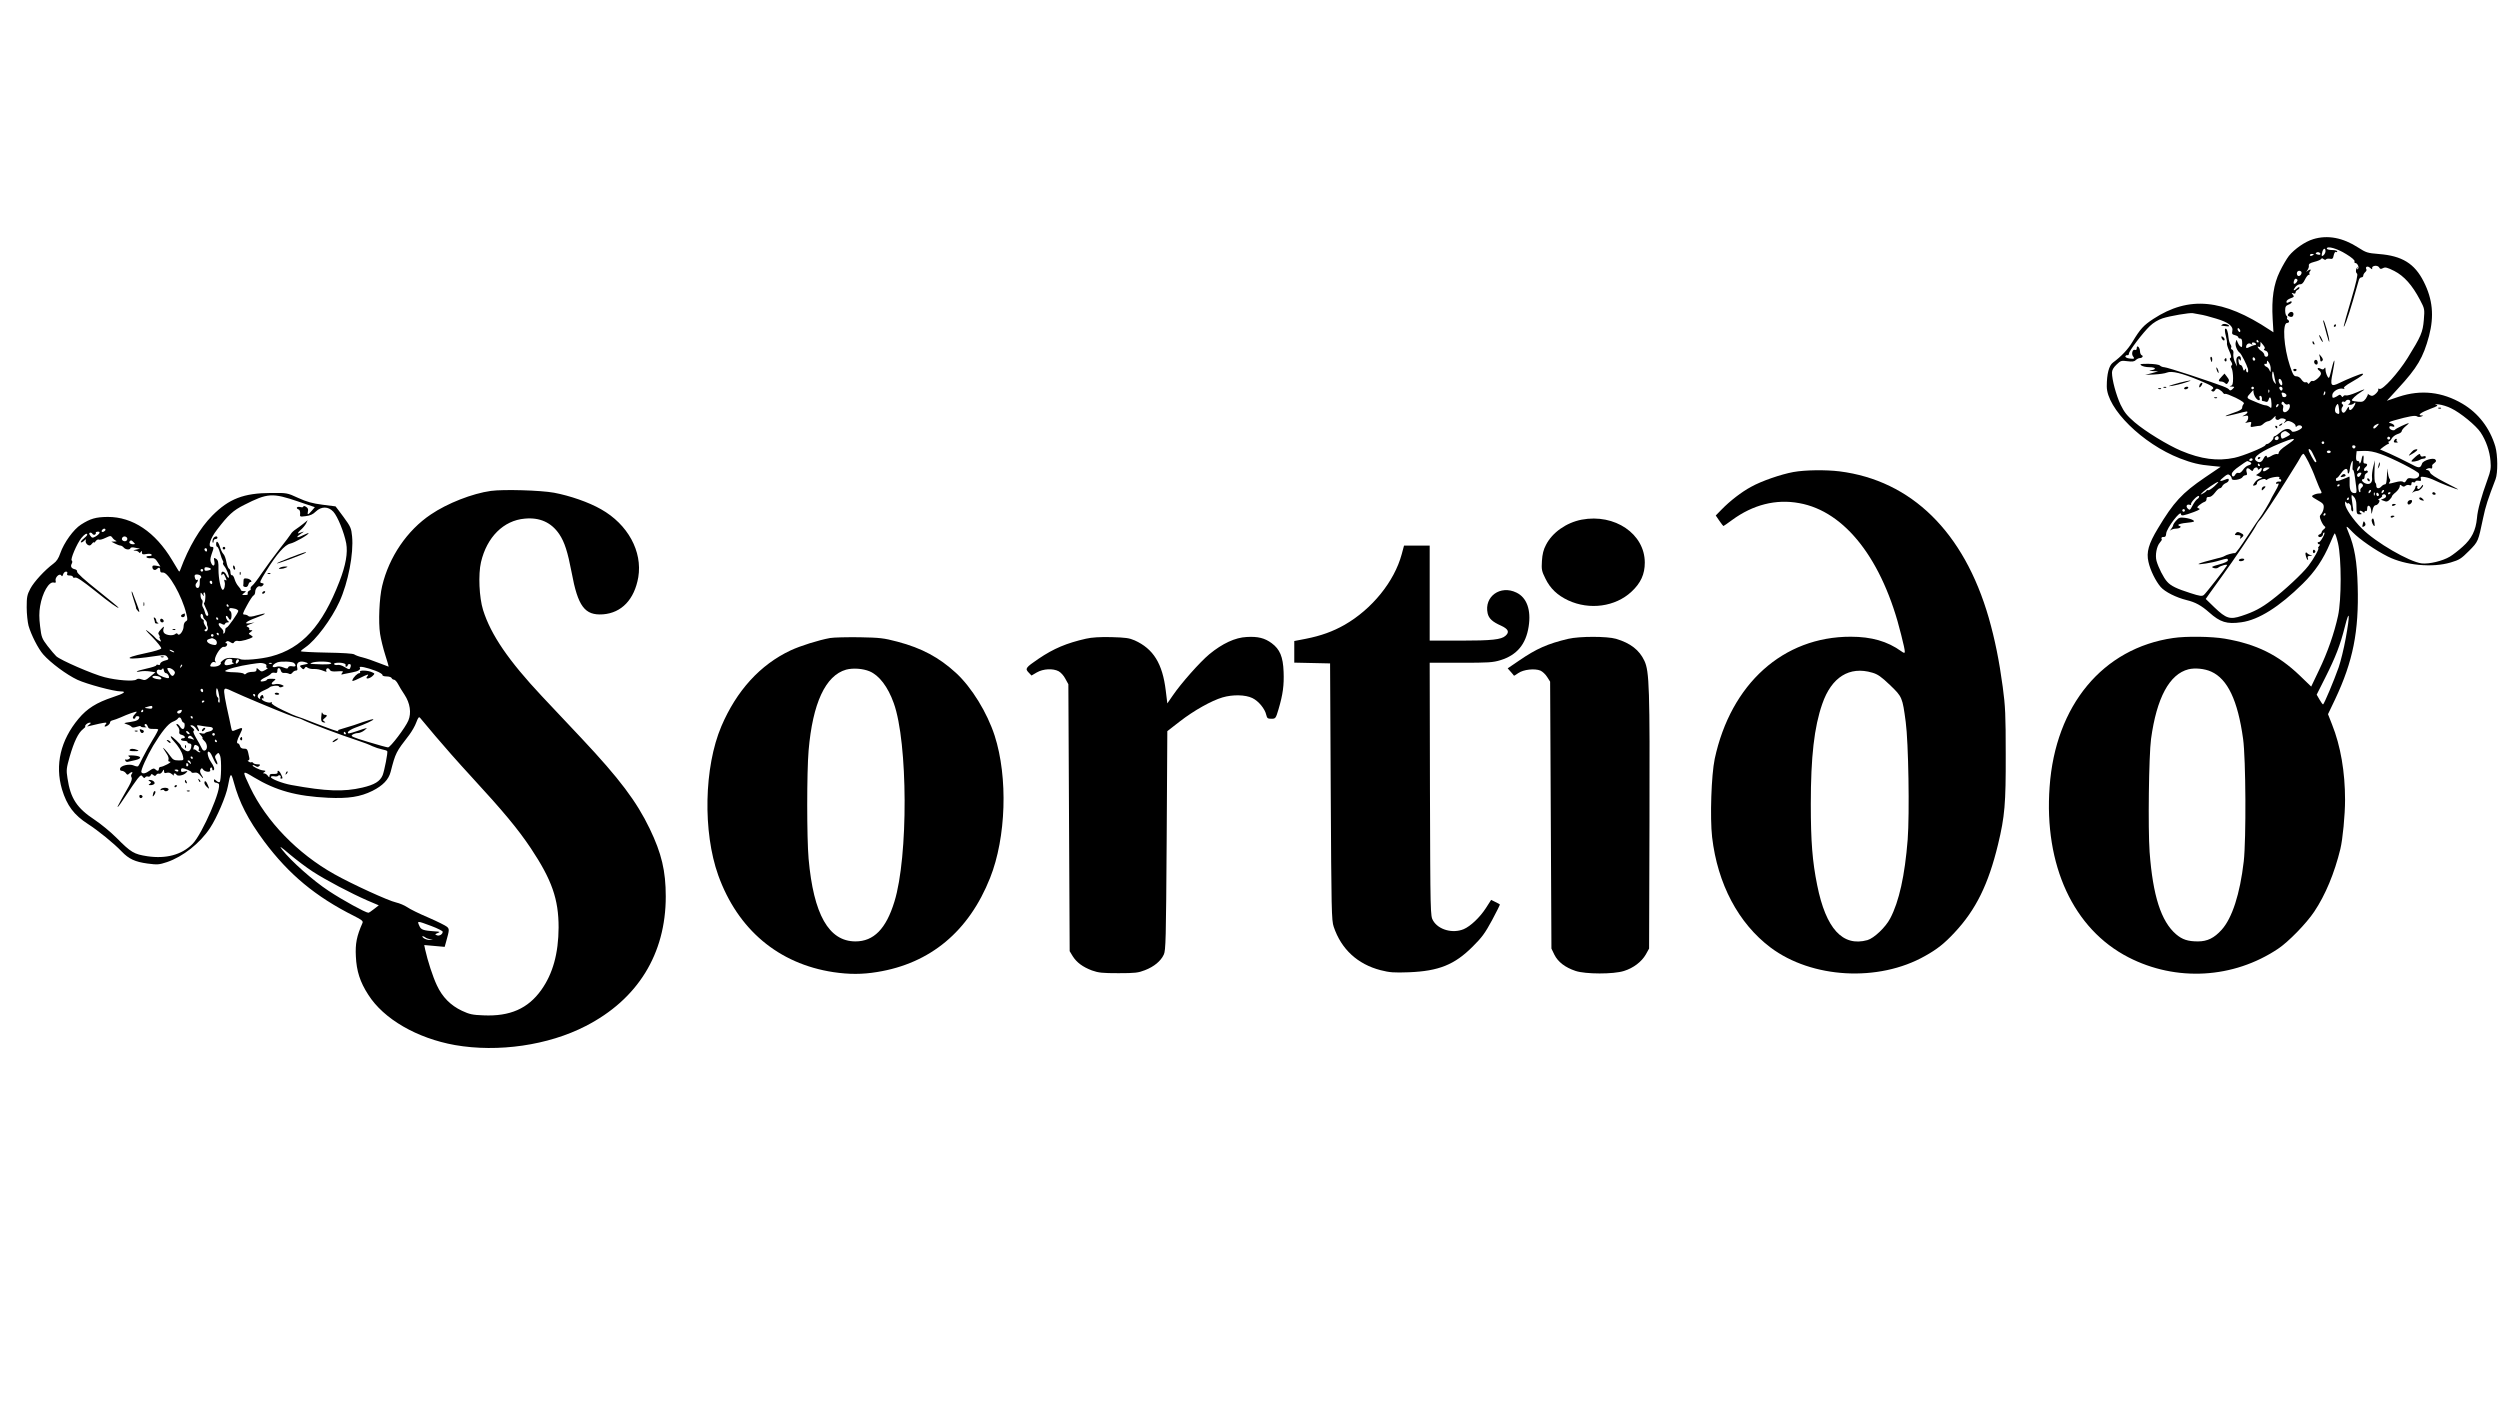 <?xml version="1.0" standalone="no"?>
<!DOCTYPE svg PUBLIC "-//W3C//DTD SVG 20010904//EN"
 "http://www.w3.org/TR/2001/REC-SVG-20010904/DTD/svg10.dtd">
<svg version="1.0" xmlns="http://www.w3.org/2000/svg"
 width="1920pt" height="1080pt" viewBox="0 0 1920 1080"
 preserveAspectRatio="xMidYMid meet">

<g transform="translate(0,1080) scale(0.1,-0.1)"
fill="#000000" stroke="none">
<path d="M17765 8963 c-61 -18 -143 -75 -186 -128 -17 -22 -49 -76 -70 -120
-48 -98 -64 -209 -55 -364 l6 -103 -28 18 c-360 239 -621 263 -894 85 -76 -50
-100 -76 -161 -177 -34 -57 -85 -111 -150 -159 -30 -22 -47 -87 -47 -182 0
-171 274 -441 561 -553 93 -36 151 -50 244 -58 l70 -7 -121 -82 c-176 -120
-240 -189 -361 -391 -72 -119 -90 -183 -73 -257 14 -65 56 -149 94 -193 33
-38 119 -81 200 -101 67 -16 113 -42 172 -94 85 -76 136 -92 248 -76 132 18
292 119 471 296 94 92 158 188 211 313 15 36 30 69 34 73 4 4 15 -29 26 -75
27 -118 27 -435 0 -558 -29 -133 -80 -280 -146 -417 l-60 -126 -87 84 c-167
160 -333 242 -577 284 -99 17 -297 20 -396 5 -540 -78 -905 -517 -949 -1143
-44 -602 183 -1092 605 -1309 367 -189 806 -164 1149 65 80 53 218 195 278
285 86 128 156 297 201 482 18 75 36 260 36 377 0 214 -34 414 -100 579 l-31
79 55 115 c137 291 183 520 173 869 -5 189 -24 301 -71 413 -24 56 -20 56 33
0 51 -53 175 -139 269 -186 135 -68 341 -88 483 -46 67 20 80 28 141 89 72 73
70 71 108 251 19 92 37 146 96 300 18 48 17 185 -2 251 -42 141 -130 256 -252
328 -156 92 -319 110 -489 54 l-92 -31 85 93 c149 161 194 238 239 405 40 153
28 281 -41 417 -70 139 -166 198 -344 212 -88 7 -99 11 -158 49 -119 77 -236
99 -347 65z m253 -114 c43 -26 68 -48 65 -56 -3 -7 0 -13 6 -13 17 0 33 -37
19 -46 -7 -5 -8 -3 -3 7 5 8 4 10 0 6 -14 -12 -15 -41 -3 -48 8 -5 -5 -66 -45
-201 -32 -106 -57 -197 -57 -203 1 -22 31 62 71 198 22 78 43 150 46 160 3 9
12 17 19 17 8 0 14 6 14 14 0 7 7 19 15 26 8 7 12 16 9 21 -12 20 9 30 28 12
15 -13 19 -14 16 -3 -4 21 43 26 54 6 7 -13 13 -14 30 -5 17 9 32 5 86 -22 76
-39 138 -109 197 -221 36 -69 37 -70 30 -155 -8 -95 -21 -125 -125 -293 -72
-115 -190 -246 -215 -237 -9 4 -13 3 -10 -3 7 -11 -30 -50 -48 -50 -7 0 -18 5
-25 10 -6 6 -10 7 -7 4 2 -4 -5 -19 -15 -35 -18 -24 -26 -27 -61 -24 -23 2
-43 6 -46 9 -7 6 32 43 70 66 44 27 29 25 -40 -6 -32 -14 -66 -23 -75 -21 -9
3 -19 0 -22 -7 -3 -7 -8 -7 -14 3 -8 11 -14 12 -24 4 -7 -5 -21 -13 -30 -16
-14 -5 -17 -1 -16 20 3 29 53 57 85 47 12 -4 14 -3 6 3 -9 6 9 22 62 52 70 40
97 61 77 61 -12 0 -119 -43 -175 -71 -66 -32 -73 -22 -52 80 22 107 15 126 -9
25 -18 -73 -19 -76 -32 -53 -7 13 -14 35 -14 49 0 18 -3 21 -9 11 -7 -10 -13
-11 -30 -2 -23 13 -30 -2 -8 -16 6 -4 12 -15 12 -23 0 -19 -51 -63 -64 -56 -5
4 -15 -2 -21 -11 -8 -12 -13 -14 -16 -6 -3 7 -11 10 -18 7 -7 -3 -21 6 -30 20
-10 16 -26 26 -39 26 -20 0 -27 11 -50 79 -48 142 -60 331 -22 331 17 0 20 16
5 25 -6 4 -8 10 -5 15 3 5 1 11 -5 15 -5 3 -10 22 -10 41 0 28 5 36 25 44 14
5 25 14 25 20 0 8 -6 8 -20 0 -16 -8 -20 -8 -20 4 0 8 14 19 31 25 28 10 30
13 18 28 -12 15 -12 16 4 10 11 -4 17 -2 17 7 0 8 7 16 15 20 8 3 15 11 15 17
0 7 -8 5 -20 -6 -26 -24 -33 -16 -11 12 10 12 26 21 37 20 12 -1 24 10 36 36
10 20 23 37 30 37 6 0 8 3 5 7 -4 3 -2 12 4 20 14 17 -2 17 -21 1 -11 -10 -11
-9 0 6 8 11 14 27 12 36 -2 13 8 20 42 29 25 6 48 16 51 21 5 8 11 8 20 0 8
-6 16 -7 19 -2 3 5 16 7 29 5 20 -4 25 0 30 27 4 17 11 29 17 25 5 -3 10 -1
10 4 0 6 -18 11 -40 11 -23 0 -40 5 -40 11 0 23 80 1 148 -42z m-158 22 c0
-10 -7 -24 -15 -31 -16 -13 -18 -8 -9 28 8 27 24 29 24 3z m-42 -26 c-3 -3
-13 -2 -22 1 -14 5 -15 9 -4 15 13 8 36 -6 26 -16z m-48 1 c0 -2 -7 -6 -15
-10 -8 -3 -15 -1 -15 4 0 6 7 10 15 10 8 0 15 -2 15 -4z m-97 -132 c9 -10 -4
-34 -19 -34 -8 0 -14 9 -14 20 0 19 19 27 33 14z m-30 -61 c8 -7 -11 -33 -23
-33 -5 0 -6 9 -3 20 5 20 15 25 26 13z m-748 -268 c22 -3 78 -17 125 -32 95
-28 134 -59 124 -97 -4 -19 -1 -25 20 -30 14 -3 26 -11 26 -16 0 -6 7 -10 15
-10 11 0 15 -11 15 -36 0 -31 -2 -35 -15 -24 -8 6 -17 22 -21 33 -7 22 -8 21
-14 -3 -6 -23 11 -65 32 -80 12 -9 54 -93 62 -122 4 -17 2 -28 -4 -28 -5 0
-10 8 -10 18 0 14 -2 15 -9 3 -8 -12 -11 -9 -16 12 -4 14 -12 25 -19 24 -6 -1
-12 12 -14 28 -2 23 0 27 7 15 9 -13 11 -13 11 1 0 23 -11 30 -26 18 -8 -6
-11 -23 -8 -42 l4 -32 -16 34 c-9 19 -14 47 -12 63 3 17 -1 29 -9 33 -8 2 -11
10 -8 15 4 6 1 17 -5 25 -6 8 -13 31 -15 52 -4 46 -14 75 -25 68 -5 -3 -3 -26
4 -53 7 -26 11 -52 9 -59 -2 -6 6 -33 18 -59 15 -34 18 -49 10 -52 -9 -3 -8
-11 3 -27 10 -15 12 -26 6 -30 -7 -4 -7 -13 0 -25 5 -10 10 -43 10 -74 0 -44
-4 -55 -17 -59 -13 -3 -10 -5 7 -6 23 -1 23 -2 7 -18 -11 -11 -20 -14 -25 -8
-12 17 -32 25 -304 116 -97 32 -186 59 -197 59 -11 0 -26 6 -33 13 -8 7 -42
12 -87 13 -63 0 -71 -1 -55 -13 10 -7 37 -13 61 -13 48 0 59 -16 16 -23 -22
-3 -20 -5 12 -7 l40 -2 -50 -14 -50 -13 70 3 c39 2 83 8 98 15 36 14 112 -4
250 -61 100 -42 119 -55 97 -68 -10 -6 -10 -9 0 -15 8 -5 16 -1 22 9 7 13 13
14 31 5 12 -7 26 -18 30 -26 5 -7 12 -11 17 -8 5 3 41 -11 81 -30 53 -27 69
-39 60 -48 -6 -6 -11 -19 -11 -28 0 -12 -19 -24 -66 -39 -36 -12 -64 -24 -62
-26 2 -2 37 6 78 16 41 11 78 20 83 20 15 0 6 -17 -15 -28 -22 -11 -22 -11 3
-6 22 5 26 2 25 -16 0 -11 -8 -25 -16 -31 -11 -7 -7 -8 14 -3 27 6 29 5 23
-16 -5 -20 -3 -22 25 -16 17 3 36 6 44 6 7 0 20 8 29 17 10 9 25 17 35 18 10
1 28 12 40 26 14 15 20 18 16 7 -6 -19 17 -31 32 -16 5 5 20 7 32 3 18 -6 19
-9 8 -23 -12 -15 -11 -16 4 -4 15 12 22 12 48 1 16 -8 30 -20 30 -28 0 -11 3
-12 11 -4 12 12 39 7 39 -8 0 -16 -70 -45 -78 -32 -18 27 -52 25 -88 -6 -19
-17 -39 -31 -44 -31 -6 0 -10 -6 -10 -13 0 -14 -35 -47 -49 -47 -5 0 -11 -4
-13 -9 -6 -15 -171 -83 -238 -97 -129 -27 -255 -11 -409 54 -102 43 -274 148
-357 219 -60 52 -79 76 -108 135 -34 73 -66 191 -66 246 0 19 11 39 34 61 33
32 38 33 84 27 38 -5 54 -3 65 9 9 8 22 15 31 15 19 0 30 17 14 22 -7 3 -13
17 -13 33 -2 30 -25 49 -25 20 0 -11 -5 -15 -14 -12 -18 7 -29 -32 -14 -50 15
-18 9 -21 -30 -16 -19 3 -31 10 -29 17 3 6 10 10 16 8 6 -1 11 4 11 12 0 20
108 162 161 212 27 26 64 48 97 59 58 19 208 44 232 40 8 -2 33 -6 55 -10z
m309 -120 c3 -8 1 -15 -3 -15 -5 0 -11 7 -15 15 -3 8 -1 15 3 15 5 0 11 -7 15
-15z m141 -85 c3 -5 1 -10 -4 -10 -6 0 -11 5 -11 10 0 6 2 10 4 10 3 0 8 -4
11 -10z m-49 -22 c-4 7 -2 12 8 12 8 0 18 -4 21 -10 3 -5 0 -10 -7 -10 -7 0
-25 -7 -40 -14 -21 -11 -28 -12 -28 -2 0 23 22 37 39 23 12 -9 13 -9 7 1z m94
-38 c-7 -5 -4 -9 9 -13 24 -6 29 -47 6 -47 -8 0 -15 7 -15 15 0 8 -11 22 -25
31 -23 15 -37 43 -15 29 6 -3 10 4 10 17 l1 23 20 -24 c14 -17 16 -26 9 -31z
m-70 -81 c0 -5 -4 -9 -10 -9 -5 0 -10 7 -10 16 0 8 5 12 10 9 6 -3 10 -10 10
-16z m119 -73 c0 -27 -1 -28 -9 -10 -4 12 -15 24 -24 27 -9 4 -16 11 -16 17 0
6 5 8 10 5 6 -3 10 2 10 12 1 17 2 17 15 -1 8 -11 15 -34 14 -50z m26 -48 c2
-12 6 -34 10 -48 6 -24 6 -24 -9 -6 -9 11 -16 35 -16 55 0 37 9 37 15 -1z m60
-49 c4 -11 4 -23 0 -27 -7 -7 -25 17 -25 36 0 20 18 14 25 -9z m-215 -49 c0
-5 -4 -10 -10 -10 -5 0 -10 5 -10 10 0 6 5 10 10 10 6 0 10 -4 10 -10z m220
-5 c0 -8 -4 -15 -9 -15 -5 0 -11 7 -15 15 -3 9 0 15 9 15 8 0 15 -7 15 -15z
m-103 -27 c-3 -8 -6 -5 -6 6 -1 11 2 17 5 13 3 -3 4 -12 1 -19z m-99 -48 c17
-21 34 -17 25 5 -3 8 0 15 6 15 10 0 15 -14 12 -32 0 -5 3 -8 8 -8 5 0 16 -3
24 -6 9 -3 16 3 20 17 9 33 21 15 22 -31 1 -35 -1 -38 -14 -26 -9 7 -23 13
-31 13 -8 0 -31 7 -50 15 -19 8 -47 20 -62 26 -34 14 -35 21 -5 52 l22 25 3
-23 c2 -13 11 -32 20 -42z m524 28 c-8 -8 -9 -4 -5 13 4 13 8 18 11 10 2 -7
-1 -18 -6 -23z m-292 -4 c0 -8 -7 -14 -15 -14 -8 0 -15 2 -15 4 0 2 -3 11 -6
19 -4 12 0 14 15 10 12 -3 21 -12 21 -19z m490 -48 c0 -8 -6 -17 -12 -19 -7
-3 -4 -6 8 -6 11 -1 25 4 32 11 17 17 15 -4 -4 -30 -18 -26 -34 -29 -34 -4 -1
12 -5 9 -16 -10 -8 -16 -19 -28 -25 -28 -16 0 -22 29 -10 44 8 10 9 16 1 21
-6 3 -8 11 -4 16 3 5 9 7 14 4 5 -3 11 -1 15 5 9 15 35 12 35 -4z m-481 -22
c21 14 24 -25 3 -46 -24 -25 -46 -15 -38 17 4 14 1 25 -6 27 -6 2 -8 10 -4 17
6 9 11 8 20 -5 7 -9 18 -14 25 -10z m-77 -16 c-7 -7 -12 -8 -12 -2 0 14 12 26
19 19 2 -3 -1 -11 -7 -17z m472 -21 c5 -38 1 -43 -22 -29 -13 9 -12 38 2 60
11 18 15 12 20 -31z m861 7 c70 -33 191 -132 226 -185 42 -63 70 -144 76 -219
5 -55 1 -77 -22 -140 -50 -139 -77 -235 -82 -300 -9 -93 -40 -157 -110 -219
-32 -29 -76 -63 -98 -76 -57 -34 -159 -58 -216 -52 -96 12 -353 161 -459 267
-70 70 -130 159 -130 192 0 19 2 20 10 8 5 -8 10 -11 10 -6 0 5 7 3 15 -4 8
-6 13 -21 12 -32 -1 -12 3 -23 9 -25 8 -3 9 9 3 39 -4 24 -8 54 -9 67 0 24 0
24 18 5 11 -11 19 -34 19 -59 1 -72 2 -75 26 -75 17 0 19 2 7 10 -8 5 -11 12
-7 16 3 4 13 1 22 -6 11 -9 15 -9 15 -1 0 7 5 9 10 6 6 -3 10 5 10 19 0 39 30
22 31 -18 1 -32 3 -29 13 17 4 15 13 27 21 27 19 0 41 40 23 40 -7 1 -3 6 10
13 12 7 20 16 17 19 -3 3 1 8 9 11 8 3 17 -1 20 -9 4 -9 -3 -18 -17 -23 l-22
-9 24 -9 c19 -8 28 -6 43 9 10 10 18 22 18 26 0 4 13 19 30 32 16 14 29 33 30
44 0 15 3 16 15 6 11 -9 18 -10 29 -1 7 6 21 9 30 5 11 -4 16 -1 16 11 0 11 5
15 15 11 8 -3 15 0 15 5 0 6 11 9 24 7 19 -4 22 -1 18 14 -4 18 -1 19 32 14
20 -3 54 -15 76 -26 41 -21 168 -70 179 -69 3 0 -43 25 -103 55 -70 36 -110
62 -113 75 -3 10 -13 19 -22 19 -13 0 -14 2 -2 9 8 5 20 7 28 4 11 -5 15 2 12
23 0 3 8 12 18 19 14 11 15 16 6 26 -16 16 -92 -7 -101 -30 -14 -40 -22 -40
-99 2 -42 22 -110 55 -150 73 l-74 32 27 21 c15 11 31 21 36 21 5 0 6 5 3 10
-3 6 -2 10 3 10 5 0 14 10 21 23 7 13 27 27 44 33 18 5 32 15 32 22 0 8 14 25
30 38 17 13 27 24 24 24 -13 0 -98 -41 -104 -49 -8 -14 -45 -1 -45 16 0 10 6
12 21 8 15 -5 20 -3 17 6 -2 7 -15 16 -29 19 -20 5 -14 9 31 22 109 31 160 40
173 30 7 -5 21 -6 32 -1 19 7 19 8 1 8 -33 2 -2 24 69 51 57 21 63 26 43 32
-13 4 -3 5 22 2 25 -3 68 -16 95 -30z m-574 -143 c-13 -13 -21 -16 -24 -8 -2
7 5 17 17 24 29 16 32 9 7 -16z m-676 -45 c18 -13 17 -14 -13 -30 -39 -20 -39
-20 -45 4 -3 12 1 24 11 30 22 13 25 12 47 -4z m-75 -41 c0 -8 -7 -15 -15 -15
-16 0 -20 12 -8 23 11 12 23 8 23 -8z m854 -6 c-3 -5 -10 -7 -15 -3 -5 3 -7
10 -3 15 3 5 10 7 15 3 5 -3 7 -10 3 -15z m-750 -17 c-12 -9 -31 -24 -44 -32
-40 -27 -60 -47 -60 -60 0 -6 -6 -10 -12 -7 -7 2 -28 -4 -45 -15 -18 -11 -33
-15 -33 -9 0 20 -17 11 -28 -14 -13 -28 -36 -32 -58 -11 -25 25 40 70 191 133
90 37 123 42 89 15z m246 -12 c0 -5 -4 -10 -10 -10 -5 0 -10 5 -10 10 0 6 5
10 10 10 6 0 10 -4 10 -10z m240 -29 c0 -17 -18 -21 -24 -6 -3 9 0 15 9 15 8
0 15 -4 15 -9z m-331 -48 c8 -16 17 -36 22 -45 11 -22 11 -28 1 -28 -7 0 -52
82 -52 95 0 15 19 1 29 -22z m141 7 c0 -5 -7 -10 -15 -10 -8 0 -15 5 -15 10 0
6 7 10 15 10 8 0 15 -4 15 -10z m383 -17 c90 -31 288 -133 294 -150 10 -25
-17 -44 -53 -37 -26 5 -34 2 -44 -16 -8 -15 -15 -18 -24 -11 -8 7 -28 6 -65
-4 -45 -12 -51 -12 -40 1 8 10 8 18 1 27 -6 7 -12 33 -15 57 -2 33 -4 25 -5
-27 -2 -55 -6 -73 -16 -73 -7 0 -19 -7 -26 -15 -18 -21 -40 -19 -40 4 0 11 -4
22 -9 25 -4 3 -7 43 -5 88 l3 83 -13 -52 c-7 -28 -11 -64 -9 -80 6 -40 -18
-60 -52 -45 -25 11 -34 32 -15 32 6 0 10 9 10 20 0 11 7 23 15 26 8 4 12 10 9
15 -3 5 -9 7 -14 4 -16 -10 -20 13 -5 25 20 16 19 30 -1 30 -13 0 -15 8 -12
35 4 37 -9 35 -15 -2 -3 -24 -17 -44 -17 -25 0 7 -6 12 -14 12 -9 0 -13 11
-11 38 2 20 4 37 4 37 1 0 26 1 57 2 38 1 78 -6 127 -24z m-554 -61 c16 -31
41 -88 55 -127 15 -38 31 -78 37 -87 13 -25 12 -28 -12 -28 -11 0 -30 -5 -41
-11 -19 -10 -17 -13 30 -40 43 -24 50 -32 48 -58 -1 -16 -9 -37 -18 -48 -15
-16 -15 -22 -2 -53 8 -19 20 -38 27 -42 9 -6 7 -12 -5 -22 -10 -7 -18 -18 -18
-24 0 -5 -7 -13 -16 -16 -8 -3 -13 -10 -9 -15 8 -14 35 -2 35 15 0 8 5 14 10
14 6 0 0 -18 -12 -39 -12 -22 -26 -37 -30 -35 -5 3 -8 0 -8 -5 0 -6 5 -11 11
-11 8 0 8 -5 -1 -15 -7 -8 -10 -15 -6 -15 11 0 -34 -81 -75 -135 -45 -59 -184
-189 -282 -263 -81 -62 -136 -91 -231 -122 -90 -30 -119 -21 -209 65 l-67 65
30 43 c17 23 60 83 95 132 92 127 237 342 259 384 10 20 24 40 31 46 14 12
109 154 196 293 35 57 72 116 81 130 10 15 25 41 35 59 9 18 20 30 25 27 5 -3
21 -31 37 -62z m-429 18 c0 -5 -7 -10 -16 -10 -8 0 -12 5 -9 10 3 6 10 10 16
10 5 0 9 -4 9 -10z m-26 -16 c23 -9 20 -21 -6 -28 -13 -3 -32 -19 -42 -35 -12
-17 -25 -27 -34 -23 -8 3 -19 -2 -24 -11 -12 -23 -28 -21 -28 3 0 12 21 34 58
59 67 47 57 42 76 35z m794 -29 c-2 -19 -1 -35 3 -35 7 0 12 -27 24 -126 6
-45 4 -51 -12 -51 -28 0 -39 24 -38 78 1 27 0 49 -2 49 -2 0 -11 -4 -21 -9 -9
-4 -32 -13 -49 -19 -27 -8 -33 -8 -33 4 0 8 3 14 8 14 4 0 18 16 31 35 27 39
51 46 51 13 0 -27 14 -14 16 15 2 27 15 67 21 67 3 0 3 -16 1 -35z m-713 5 c3
-5 1 -10 -4 -10 -6 0 -11 5 -11 10 0 6 2 10 4 10 3 0 8 -4 11 -10z m765 -31
c-7 -11 -14 -19 -16 -16 -7 7 7 37 17 37 6 0 5 -9 -1 -21z m-814 -5 c7 18 34
22 34 5 0 -8 5 -8 15 1 12 10 15 10 15 -3 0 -9 -10 -23 -22 -31 l-22 -15 25
-10 24 -10 -22 -7 c-12 -3 -29 -17 -38 -31 -16 -23 -16 -25 2 -21 10 2 18 11
17 19 -1 9 13 19 32 26 22 6 34 6 34 0 0 -5 5 -5 13 1 19 16 102 28 93 14 -4
-7 -2 -12 3 -12 6 0 11 -4 11 -10 0 -5 -3 -9 -7 -9 -19 3 -33 -2 -33 -12 0 -5
5 -7 10 -4 18 11 11 -13 -20 -65 -16 -28 -30 -53 -30 -55 0 -7 -73 -130 -84
-141 -6 -6 -49 -70 -96 -142 -47 -73 -89 -131 -95 -130 -14 2 -68 -13 -80 -22
-5 -4 -30 -13 -55 -18 -72 -18 -139 -37 -145 -43 -9 -9 107 9 160 26 61 18 65
18 65 1 0 -8 -26 -20 -67 -31 -57 -16 -63 -19 -44 -27 15 -5 28 -4 36 2 21 17
77 31 68 17 -15 -26 -162 -214 -177 -226 -14 -12 -30 -10 -104 14 -104 33
-150 55 -178 87 -27 28 -68 110 -82 160 -12 44 1 113 26 141 9 11 16 21 15 23
-8 12 -1 22 15 20 12 -1 17 7 18 25 2 41 114 188 114 150 0 -16 21 -12 100 17
41 16 51 22 37 27 -16 7 -16 9 4 26 12 10 29 21 39 24 10 3 17 13 16 23 -1 11
6 16 19 15 12 -1 29 11 45 32 14 19 31 35 38 35 7 0 15 7 19 16 3 8 16 19 28
24 12 4 22 15 22 23 0 13 -5 13 -34 1 -41 -17 -42 -7 -2 24 24 20 32 22 44 12
8 -7 15 -19 15 -27 0 -18 71 -7 83 13 4 8 15 14 23 14 11 0 13 6 9 20 -10 31
4 44 26 24 17 -15 19 -15 25 0z m110 1 c-22 -17 -36 -19 -36 -7 0 14 12 22 34
22 21 -1 21 -1 2 -15z m712 -45 c-7 -11 -16 -16 -21 -11 -12 12 0 31 19 31 12
0 12 -3 2 -20z m-1122 -85 c-21 -19 -42 -32 -47 -30 -4 3 -10 1 -14 -5 -3 -5
-16 -15 -28 -21 -20 -10 -21 -10 -6 5 21 23 112 85 124 85 6 1 -8 -15 -29 -34z
m1140 13 c4 -6 0 -16 -8 -22 -8 -6 -13 -17 -11 -23 3 -7 1 -13 -4 -13 -10 0
-16 48 -7 61 7 12 21 11 30 -3z m-176 -2 c0 -3 -4 -8 -10 -11 -5 -3 -10 -1
-10 4 0 6 5 11 10 11 6 0 10 -2 10 -4z m232 -58 c-7 -7 -12 -8 -12 -2 0 14 12
26 19 19 2 -3 -1 -11 -7 -17z m100 0 c-7 -7 -12 -8 -12 -2 0 14 12 26 19 19 2
-3 -1 -11 -7 -17z m-65 -20 c-3 -8 -6 -5 -6 6 -1 11 2 17 5 13 3 -3 4 -12 1
-19z m33 1 c0 -5 -4 -9 -10 -9 -5 0 -10 7 -10 16 0 8 5 12 10 9 6 -3 10 -10
10 -16z m90 17 c0 -3 -4 -8 -10 -11 -5 -3 -10 -1 -10 4 0 6 5 11 10 11 6 0 10
-2 10 -4z m-1484 -48 c-9 -5 -25 -27 -37 -50 -19 -36 -22 -39 -36 -25 -19 18
-9 38 15 30 9 -3 14 -2 9 2 -4 5 7 24 25 42 19 20 34 29 37 22 2 -6 -4 -16
-13 -21z m1164 2 c0 -5 -5 -10 -11 -10 -5 0 -7 5 -4 10 3 6 8 10 11 10 2 0 4
-4 4 -10z m-1260 -90 c0 -5 -4 -10 -10 -10 -5 0 -10 5 -10 10 0 6 5 10 10 10
6 0 10 -4 10 -10z m1080 -30 c0 -5 -5 -10 -11 -10 -5 0 -7 5 -4 10 3 6 8 10
11 10 2 0 4 -4 4 -10z m155 -953 c-14 -78 -39 -178 -54 -222 -36 -102 -113
-285 -120 -285 -3 0 -16 17 -27 37 l-22 38 65 129 c82 163 116 253 151 391 37
148 41 96 7 -88z m-1033 -255 c126 -57 204 -220 245 -517 21 -153 24 -769 5
-940 -29 -251 -89 -436 -170 -526 -57 -63 -109 -89 -182 -89 -77 0 -120 14
-168 55 -115 99 -178 296 -203 631 -13 182 -6 742 11 869 43 315 141 498 288
535 50 12 123 5 174 -18z"/>
<path d="M17581 8397 c-16 -16 -14 -24 8 -30 13 -3 21 1 24 14 6 21 -16 32
-32 16z"/>
<path d="M17846 8318 c4 -13 15 -54 25 -93 10 -38 18 -59 18 -46 1 26 -37 161
-45 161 -3 0 -2 -10 2 -22z"/>
<path d="M17925 8300 c-3 -5 -1 -10 4 -10 6 0 11 5 11 10 0 6 -2 10 -4 10 -3
0 -8 -4 -11 -10z"/>
<path d="M17811 8225 c0 -5 6 -21 14 -35 8 -14 14 -20 14 -15 0 6 -6 21 -14
35 -8 14 -14 21 -14 15z"/>
<path d="M17760 8171 c0 -6 4 -13 10 -16 6 -3 7 1 4 9 -7 18 -14 21 -14 7z"/>
<path d="M17814 8067 c3 -10 6 -25 6 -33 0 -9 5 -12 10 -9 14 9 13 18 -6 41
-14 17 -15 17 -10 1z"/>
<path d="M17775 8030 c-7 -12 2 -30 16 -30 12 0 12 27 0 35 -5 3 -12 1 -16 -5z"/>
<path d="M17612 7958 c2 -5 8 -9 13 -9 5 0 11 4 13 9 1 5 -4 9 -13 9 -9 0 -14
-4 -13 -9z"/>
<path d="M17069 8309 c-7 -5 -12 -9 -9 -10 32 -5 60 -7 60 -4 0 12 -38 23 -51
14z"/>
<path d="M17060 8214 c0 -17 17 -36 24 -26 3 5 -1 15 -9 22 -8 7 -15 9 -15 4z"/>
<path d="M16977 8040 c3 -11 7 -20 9 -20 2 0 4 9 4 20 0 11 -4 20 -9 20 -5 0
-7 -9 -4 -20z"/>
<path d="M17085 8041 c-3 -5 -1 -12 5 -16 5 -3 10 1 10 9 0 18 -6 21 -15 7z"/>
<path d="M17021 7975 c1 -19 18 -51 18 -35 0 8 -4 22 -9 30 -5 8 -9 11 -9 5z"/>
<path d="M17062 7907 c-27 -28 -28 -37 -4 -37 10 0 24 -6 30 -12 10 -10 15
-10 22 2 13 20 12 21 -8 48 l-18 23 -22 -24z"/>
<path d="M16740 7861 c-84 -23 -105 -32 -55 -24 46 7 158 41 135 41 -8 0 -44
-8 -80 -17z"/>
<path d="M16893 7845 c-9 -24 1 -27 15 -5 8 13 8 20 2 20 -6 0 -13 -7 -17 -15z"/>
<path d="M16618 7823 c7 -3 16 -2 19 1 4 3 -2 6 -13 5 -11 0 -14 -3 -6 -6z"/>
<path d="M16775 7820 c-3 -5 1 -10 9 -10 8 0 18 5 21 10 3 6 -1 10 -9 10 -8 0
-18 -4 -21 -10z"/>
<path d="M16578 7813 c7 -3 16 -2 19 1 4 3 -2 6 -13 5 -11 0 -14 -3 -6 -6z"/>
<path d="M17008 7743 c7 -3 16 -2 19 1 4 3 -2 6 -13 5 -11 0 -14 -3 -6 -6z"/>
<path d="M17510 7540 c-9 -6 -10 -10 -3 -10 6 0 15 5 18 10 8 12 4 12 -15 0z"/>
<path d="M17475 7520 c3 -5 8 -10 11 -10 2 0 4 5 4 10 0 6 -5 10 -11 10 -5 0
-7 -4 -4 -10z"/>
<path d="M18728 7663 c7 -3 16 -2 19 1 4 3 -2 6 -13 5 -11 0 -14 -3 -6 -6z"/>
<path d="M18386 7415 c-4 -11 1 -15 17 -14 12 0 16 3 9 6 -6 2 -10 9 -6 14 3
5 1 9 -4 9 -6 0 -12 -7 -16 -15z"/>
<path d="M18535 7342 c-5 -4 -17 -16 -25 -26 -14 -18 -14 -19 5 -8 39 21 61
41 45 42 -8 0 -19 -4 -25 -8z"/>
<path d="M18553 7294 c-18 -15 -33 -31 -33 -36 0 -8 45 -1 65 11 10 6 16 7 35
10 6 0 10 6 10 12 0 6 -8 8 -19 4 -13 -4 -20 -1 -23 10 -2 13 -9 11 -35 -11z"/>
<path d="M18592 7059 c-7 -11 -17 -17 -22 -14 -6 4 -8 11 -5 16 4 5 1 9 -4 9
-6 0 -11 -5 -11 -12 0 -6 -8 -21 -17 -32 -10 -12 -11 -15 -3 -8 8 6 23 12 35
12 18 0 52 36 43 46 -2 1 -9 -6 -16 -17z"/>
<path d="M18680 7010 c0 -5 7 -10 16 -10 8 0 12 5 9 10 -3 6 -10 10 -16 10 -5
0 -9 -4 -9 -10z"/>
<path d="M18580 6971 c0 -5 9 -11 21 -14 16 -4 18 -3 8 9 -13 16 -29 19 -29 5z"/>
<path d="M18497 6953 c-13 -12 -7 -32 7 -27 19 7 29 34 12 34 -7 0 -16 -3 -19
-7z"/>
<path d="M18370 6920 c0 -5 7 -7 15 -4 8 4 15 8 15 10 0 2 -7 4 -15 4 -8 0
-15 -4 -15 -10z"/>
<path d="M18360 6830 c0 -5 7 -7 15 -4 8 4 15 8 15 10 0 2 -7 4 -15 4 -8 0
-15 -4 -15 -10z"/>
<path d="M18216 6811 c-7 -10 9 -51 20 -51 5 0 -3 50 -10 57 -2 2 -7 0 -10 -6z"/>
<path d="M18147 6779 c-7 -28 -6 -31 12 -20 9 6 10 14 4 26 -9 15 -11 15 -16
-6z"/>
<path d="M17340 7279 c0 -5 5 -7 10 -4 6 3 10 8 10 11 0 2 -4 4 -10 4 -5 0
-10 -5 -10 -11z"/>
<path d="M18271 7243 c-1 -6 -4 -20 -7 -30 -5 -17 -5 -17 6 0 6 10 9 23 6 30
-3 9 -5 9 -5 0z"/>
<path d="M18180 7121 c0 -5 5 -13 10 -16 6 -3 10 -2 10 4 0 5 -4 13 -10 16 -5
3 -10 2 -10 -4z"/>
<path d="M17763 6565 c0 -9 4 -14 9 -13 5 2 10 8 10 13 0 5 -5 11 -10 13 -5 1
-9 -4 -9 -13z"/>
<path d="M17707 6554 c-5 -10 9 -54 17 -54 3 0 3 7 0 15 -4 11 1 15 17 16 21
1 21 2 4 6 -11 3 -23 10 -26 15 -4 6 -9 6 -12 2z"/>
<path d="M17195 6500 c-3 -5 3 -10 14 -10 11 0 23 5 26 10 3 6 -3 10 -14 10
-11 0 -23 -4 -26 -10z"/>
<path d="M17981 7146 c-9 -11 -6 -12 14 -8 14 2 22 8 19 13 -8 13 -20 11 -33
-5z"/>
<path d="M17383 7063 c-7 -3 -13 -11 -13 -20 0 -12 2 -12 16 2 18 17 16 25 -3
18z"/>
<path d="M16714 6803 c-13 -14 -24 -31 -24 -36 0 -6 -8 -20 -17 -31 -10 -12
-11 -15 -3 -8 8 6 26 12 41 12 15 0 31 5 34 10 3 6 1 10 -4 10 -6 0 -11 4 -11
9 0 5 29 13 65 16 57 6 63 9 48 20 -10 7 -38 15 -62 18 -38 5 -47 2 -67 -20z"/>
<path d="M17170 6704 c-10 -12 -8 -14 15 -14 21 0 26 -4 21 -16 -5 -14 -4 -15
9 -4 21 17 19 25 -9 38 -19 9 -27 8 -36 -4z"/>
<path d="M13774 7175 c-97 -18 -245 -69 -324 -113 -75 -40 -165 -110 -229
-176 l-44 -45 28 -41 c15 -22 29 -40 31 -40 2 0 32 21 66 46 161 118 337 163
516 130 353 -63 642 -436 783 -1011 37 -150 37 -152 0 -126 -106 76 -228 111
-387 111 -518 1 -921 -361 -1045 -938 -26 -125 -37 -449 -20 -601 42 -360 202
-662 449 -848 317 -238 829 -267 1186 -65 92 51 149 96 227 180 164 175 260
371 334 677 52 216 60 313 59 690 0 305 -3 372 -23 520 -27 201 -60 364 -107
529 -190 660 -594 1056 -1146 1126 -108 13 -265 11 -354 -5z m605 -1541 c42
-12 69 -31 136 -95 94 -90 96 -95 121 -284 21 -155 30 -703 15 -903 -22 -277
-66 -476 -134 -605 -36 -69 -124 -152 -175 -167 -191 -53 -319 88 -386 422
-37 183 -49 334 -49 623 0 363 26 591 88 769 71 206 209 292 384 240z"/>
<path d="M3771 7030 c-144 -20 -335 -95 -462 -181 -182 -122 -321 -326 -374
-549 -22 -90 -30 -279 -16 -368 6 -40 24 -113 40 -163 16 -49 27 -89 26 -89
-2 0 -36 13 -77 29 -40 16 -95 35 -123 42 -27 6 -56 17 -64 23 -9 7 -88 12
-213 14 -109 2 -198 7 -198 10 0 4 16 18 36 31 79 54 200 216 261 350 67 147
110 370 97 502 -6 63 -11 74 -66 149 -32 44 -60 80 -61 81 -1 0 -47 6 -102 13
-77 10 -119 22 -185 52 -85 39 -85 39 -210 38 -208 -1 -321 -44 -450 -174 -94
-95 -180 -240 -245 -415 -6 -17 -8 -18 -16 -5 -5 8 -26 43 -47 78 -129 216
-303 333 -495 332 -92 -1 -133 -13 -205 -59 -57 -36 -131 -139 -159 -220 -13
-38 -28 -62 -53 -80 -66 -49 -149 -139 -177 -192 -25 -48 -28 -64 -28 -144 0
-49 7 -112 14 -140 20 -70 74 -177 113 -221 57 -65 180 -156 263 -195 72 -33
279 -89 332 -89 48 0 26 -16 -60 -44 -126 -42 -198 -87 -264 -166 -138 -165
-182 -354 -127 -542 38 -125 92 -197 199 -266 78 -50 200 -149 260 -212 55
-57 102 -79 198 -92 76 -10 88 -9 149 11 122 41 254 145 331 262 52 78 123
244 137 320 20 107 24 110 45 33 42 -156 109 -287 234 -456 189 -253 394 -424
691 -573 58 -29 70 -39 64 -53 -45 -102 -56 -159 -51 -257 5 -112 32 -197 95
-294 118 -187 375 -335 666 -387 331 -58 717 -2 1004 146 400 205 615 554 615
995 0 196 -32 331 -123 520 -101 210 -232 384 -523 694 -106 112 -243 258
-306 325 -254 271 -391 470 -451 661 -30 96 -38 274 -16 368 45 192 173 320
336 334 115 11 204 -29 265 -119 41 -61 65 -137 95 -294 48 -261 101 -332 241
-322 143 11 241 114 271 285 33 198 -80 406 -286 522 -94 54 -239 104 -361
127 -104 19 -389 27 -484 14z m-1480 -82 l127 -43 -24 -28 c-28 -33 -36 -34
-29 -4 4 15 0 26 -15 35 -12 7 -20 8 -20 2 0 -6 -10 -8 -25 -4 -26 6 -36 -10
-11 -19 8 -3 12 -16 11 -31 -3 -25 -2 -26 43 -20 34 4 56 14 77 35 43 41 96
41 135 -1 33 -36 83 -159 99 -243 13 -73 -3 -167 -52 -293 -132 -342 -288
-513 -524 -575 -79 -21 -218 -33 -238 -21 -5 4 -32 8 -58 9 -37 2 -55 -2 -74
-17 -14 -11 -22 -20 -18 -20 4 0 2 -7 -5 -15 -7 -8 -28 -15 -47 -15 -31 0 -33
2 -23 21 8 13 17 18 28 14 13 -5 14 -3 5 6 -17 18 39 115 65 111 11 -2 22 4
25 13 4 8 1 15 -5 15 -9 0 -9 3 -1 11 8 8 17 7 32 -3 18 -11 23 -11 30 1 6 8
18 12 31 8 19 -5 92 16 110 30 3 3 -4 9 -14 15 -19 11 -19 11 -1 24 17 13 17
14 1 14 -9 0 -15 4 -12 9 3 5 -2 12 -12 16 -14 6 -10 10 18 21 l35 14 -32 -6
c-59 -10 -35 13 42 41 87 32 93 44 10 20 -41 -12 -60 -14 -68 -6 -6 6 -19 11
-30 11 -16 0 -14 9 20 71 21 39 44 74 51 76 6 3 12 15 12 28 0 25 24 50 38 41
6 -3 15 1 21 8 10 12 8 15 -9 18 -19 3 -16 10 35 93 79 129 142 201 184 210
32 6 141 68 141 80 0 3 -18 -4 -41 -15 -51 -26 -63 -19 -18 11 19 11 26 18 17
15 -10 -3 -26 -9 -35 -12 -10 -3 -4 7 13 23 18 15 38 39 45 53 l12 25 -34 -28
c-19 -15 -46 -35 -60 -44 -14 -9 -30 -24 -35 -34 -5 -9 -44 -61 -87 -115 -43
-55 -103 -137 -135 -184 -31 -47 -65 -91 -75 -98 -9 -7 -15 -18 -12 -23 4 -5
-1 -12 -10 -15 -8 -4 -14 -12 -13 -19 3 -14 1 -15 -29 -15 -16 1 -16 2 1 15
19 15 19 15 -2 15 -12 0 -22 4 -22 8 0 5 -9 18 -19 29 -11 12 -24 36 -29 54
-5 19 -14 33 -21 31 -6 -1 -11 9 -11 22 0 13 -5 26 -11 28 -6 2 -15 25 -20 51
-5 27 -15 55 -24 63 -8 8 -20 33 -26 54 -13 42 -29 53 -29 20 0 -11 4 -20 9
-20 4 0 14 -21 21 -47 7 -27 17 -53 21 -59 5 -6 6 -14 2 -17 -3 -4 1 -15 9
-24 19 -23 42 -82 35 -90 -4 -3 -12 6 -18 21 -14 29 -39 35 -39 9 0 -13 2 -15
8 -5 6 9 12 5 20 -13 15 -32 15 -38 1 -29 -8 4 -9 0 -4 -15 7 -23 -2 -61 -14
-61 -15 0 -33 85 -33 155 1 59 -3 73 -18 83 -18 11 -19 9 -14 -17 8 -37 -10
-48 -24 -15 -9 19 -8 34 3 67 19 53 19 57 -1 57 -30 0 -9 65 43 132 87 114
124 148 208 190 181 92 216 94 416 26z m-1481 -217 c0 -5 -7 -11 -15 -15 -15
-5 -20 5 -8 17 9 10 23 9 23 -2z m-46 -25 c-3 -7 -17 -19 -31 -27 -22 -12 -27
-11 -39 6 -11 14 -11 21 -3 24 6 2 15 -2 19 -9 4 -7 13 -9 19 -6 6 4 9 11 7
15 -3 4 4 7 14 8 12 1 17 -3 14 -11z m-94 -13 c0 -4 -12 -17 -27 -29 -16 -12
-25 -25 -22 -29 4 -3 14 2 24 11 16 16 16 16 13 -1 -2 -9 5 -22 15 -29 15 -9
21 -7 33 8 8 11 14 16 14 10 0 -5 7 -1 15 10 7 10 18 15 24 12 6 -4 29 2 51
13 38 18 41 18 53 2 6 -10 19 -20 27 -24 9 -3 6 -6 -10 -6 l-25 -1 29 -15 c15
-8 34 -15 41 -15 7 0 18 -7 25 -15 14 -17 47 -20 52 -5 2 7 17 8 38 3 l35 -7
-30 -7 c-23 -5 -25 -7 -8 -8 12 0 25 -6 29 -12 4 -8 9 -7 15 2 7 11 9 10 9 -4
0 -15 6 -17 34 -12 20 4 36 2 40 -4 5 -7 -3 -11 -19 -11 -15 0 -24 -4 -20 -10
3 -5 19 -9 36 -7 23 2 33 -4 50 -31 l21 -33 -31 6 c-23 4 -31 2 -31 -9 0 -21
19 -31 33 -17 17 17 27 13 27 -9 0 -14 6 -19 21 -17 42 4 147 -180 180 -317
11 -42 10 -50 -4 -58 -10 -5 -17 -22 -17 -39 0 -33 -33 -78 -45 -59 -5 8 -10
8 -20 0 -17 -14 -65 -10 -83 7 -8 8 -11 22 -6 35 6 21 4 20 -20 -5 -21 -23
-24 -32 -15 -43 6 -8 8 -14 5 -14 -4 0 -2 -9 4 -21 10 -18 10 -19 -8 -10 -10
5 -25 17 -32 26 -7 9 -32 30 -54 47 -28 21 -18 7 33 -44 40 -42 72 -81 69 -88
-2 -7 -54 -23 -118 -36 -201 -42 -149 -57 78 -22 67 10 74 9 87 -8 13 -17 11
-20 -21 -28 -18 -5 -34 -16 -34 -24 0 -8 -6 -12 -15 -8 -8 3 -15 1 -15 -4 0
-5 -34 -16 -75 -25 -41 -9 -75 -19 -75 -22 0 -3 14 -3 31 1 17 3 49 3 72 -1
l41 -6 -39 -32 c-34 -29 -42 -32 -67 -23 -19 7 -32 7 -41 -1 -20 -16 -151 -6
-244 18 -91 23 -339 131 -371 161 -11 10 -41 46 -67 79 -43 57 -47 66 -57 150
-8 66 -8 108 0 156 17 102 68 191 105 181 15 -4 18 0 14 14 -6 25 30 60 43 41
6 -10 9 -9 15 8 3 11 13 21 22 21 9 0 13 -6 9 -15 -4 -11 1 -15 19 -15 14 0
25 -5 25 -11 0 -6 8 -8 18 -5 12 4 57 -26 147 -98 122 -98 185 -143 185 -132
0 2 -72 62 -160 132 -100 79 -159 133 -158 143 2 9 -6 17 -17 19 -27 6 -36 22
-24 43 6 11 5 20 0 24 -13 7 39 129 73 172 25 31 46 43 46 26z m306 -24 c3 -6
2 -15 -3 -20 -14 -14 -43 0 -36 17 6 17 29 19 39 3z m50 -34 c14 -13 13 -15
-5 -15 -21 0 -35 13 -24 24 9 9 13 8 29 -9z m564 -61 c0 -8 -4 -12 -10 -9 -5
3 -10 10 -10 16 0 5 5 9 10 9 6 0 10 -7 10 -16z m30 -144 c0 -4 -11 -10 -25
-12 -19 -4 -25 -1 -25 12 0 13 6 16 25 12 14 -2 25 -8 25 -12z m-60 -10 c0 -5
-4 -10 -10 -10 -5 0 -10 5 -10 10 0 6 5 10 10 10 6 0 10 -4 10 -10z m-16 -47
c3 -7 1 -13 -3 -13 -5 0 -8 -16 -7 -35 1 -21 -4 -37 -12 -40 -17 -6 -28 23
-13 38 13 13 15 31 2 23 -9 -6 -22 29 -14 38 10 9 43 2 47 -11z m86 -49 c0 -8
-4 -12 -10 -9 -5 3 -10 10 -10 16 0 5 5 9 10 9 6 0 10 -7 10 -16z m-66 -91
c-3 9 -1 17 5 17 6 0 10 -17 8 -40 -1 -22 -5 -40 -10 -40 -4 0 2 -18 13 -40
22 -43 25 -60 10 -60 -5 0 -13 12 -16 28 -4 15 -11 32 -16 39 -5 7 -7 21 -3
32 3 10 1 22 -5 26 -5 3 -10 18 -10 33 0 25 1 25 15 6 13 -16 14 -16 9 -1z
m191 -83 c3 -5 1 -10 -4 -10 -6 0 -11 5 -11 10 0 6 2 10 4 10 3 0 8 -4 11 -10z
m53 -26 c12 -4 22 -11 22 -16 0 -15 -80 -128 -90 -128 -6 0 -10 -9 -10 -19 0
-11 -4 -23 -10 -26 -5 -3 -7 0 -5 8 3 7 -3 22 -15 32 -29 26 -27 50 2 34 16
-9 23 -9 26 0 2 6 11 11 20 11 11 0 13 3 6 8 -14 9 -26 42 -15 42 5 0 11 -7
15 -15 3 -8 9 -15 14 -15 12 0 14 58 2 65 -14 9 -13 25 3 25 6 0 22 -3 35 -6z
m-248 -58 c0 -8 7 -19 15 -26 8 -7 14 -18 14 -24 -1 -6 1 -19 6 -29 8 -20 -10
-46 -22 -32 -5 4 -2 10 5 12 10 4 10 10 -3 29 -9 14 -13 28 -10 33 2 5 -2 11
-10 15 -8 3 -15 15 -15 26 0 12 5 18 10 15 6 -3 10 -12 10 -19z m115 -16 c3
-5 1 -10 -4 -10 -6 0 -11 5 -11 10 0 6 2 10 4 10 3 0 8 -4 11 -10z m5 -120 c0
-5 -2 -10 -4 -10 -3 0 -8 5 -11 10 -3 6 -1 10 4 10 6 0 11 -4 11 -10z m-40
-10 c0 -5 -4 -10 -10 -10 -5 0 -10 5 -10 10 0 6 5 10 10 10 6 0 10 -4 10 -10z
m10 -30 c21 -11 20 -46 -1 -44 -52 5 -80 37 -41 47 9 3 18 5 20 6 2 0 12 -3
22 -9z m-320 -90 c8 -5 11 -10 5 -10 -5 0 -17 5 -25 10 -8 5 -10 10 -5 10 6 0
17 -5 25 -10z m454 -75 c-4 -9 0 -15 7 -16 21 -1 -23 -17 -48 -18 -21 -1 -25
12 -10 37 12 18 58 16 51 -3z m45 -11 c-14 -18 -24 -11 -15 11 3 9 11 13 16
10 8 -5 7 -11 -1 -21z m429 -6 c20 -20 14 -31 -14 -25 -16 3 -28 0 -31 -9 -4
-11 -10 -11 -37 0 -19 8 -40 10 -53 5 -12 -4 -25 -4 -28 0 -5 9 11 25 35 34
28 10 116 7 128 -5z m97 3 c16 -7 13 -9 -19 -15 -36 -7 -38 -9 -22 -24 14 -15
18 -15 26 -3 6 11 12 12 22 3 8 -6 28 -11 44 -10 29 1 54 -4 88 -18 13 -5 17
-4 12 4 -3 6 -1 14 5 18 6 4 16 0 21 -9 7 -13 21 -16 59 -13 44 3 48 2 37 -12
-11 -13 -10 -15 12 -9 14 3 43 9 65 13 46 8 68 22 58 37 -8 14 54 1 122 -25
30 -11 53 -26 52 -32 -1 -6 12 -11 32 -11 19 0 36 -6 38 -12 3 -7 11 -13 19
-13 7 0 21 -15 30 -32 9 -18 32 -56 51 -84 42 -64 54 -139 29 -198 -22 -53
-138 -206 -156 -206 -8 0 -77 19 -153 42 -122 37 -137 44 -121 55 10 7 29 13
42 13 13 0 35 9 49 20 32 25 31 25 -56 -5 -60 -20 -72 -22 -69 -9 2 9 26 24
53 34 81 29 148 60 142 66 -3 3 -38 -7 -79 -21 -40 -15 -102 -35 -138 -45 -36
-10 -61 -19 -56 -19 5 -1 7 -3 4 -7 -3 -3 -75 22 -160 55 -85 34 -158 61 -162
61 -4 0 -50 20 -102 45 -61 29 -92 50 -88 57 5 7 3 8 -5 4 -14 -9 -71 12 -71
26 0 5 4 7 9 4 5 -4 7 3 4 13 -4 16 -8 17 -18 8 -7 -7 -10 -16 -7 -21 3 -5 0
-6 -6 -2 -26 16 -12 43 31 62 23 10 44 21 47 25 10 12 69 18 72 7 3 -7 12 -9
24 -4 18 7 17 9 -6 18 -13 5 -34 7 -46 4 -30 -8 -37 4 -12 23 20 17 19 17 -16
18 -20 1 -36 -3 -36 -7 0 -4 -11 -10 -25 -12 -37 -8 -30 10 13 30 20 9 40 22
44 29 5 6 17 9 28 6 15 -4 20 0 20 16 0 27 20 27 27 0 4 -13 12 -19 27 -17 11
1 27 -2 35 -6 9 -6 18 -3 26 7 7 10 19 17 28 17 10 0 13 6 10 20 -12 44 19 61
72 41z m185 -1 c19 -12 -30 -16 -130 -10 -29 1 -32 3 -15 10 28 12 127 12 145
0z m-512 -6 c14 -4 21 -12 18 -20 -3 -8 0 -14 7 -14 7 -1 -1 -8 -16 -16 -26
-14 -30 -14 -48 2 -17 16 -19 16 -19 1 0 -13 -9 -17 -33 -17 -18 0 -39 -6 -45
-12 -9 -9 -15 -9 -20 -2 -4 5 -37 10 -75 11 -37 0 -67 5 -68 9 -1 11 111 41
196 53 82 12 77 11 103 5z m59 0 c-3 -3 -12 -4 -19 -1 -8 3 -5 6 6 6 11 1 17
-2 13 -5z m557 0 c9 -3 13 -10 10 -15 -3 -5 0 -9 5 -9 6 0 11 5 11 10 0 6 6
10 14 10 9 0 12 -7 9 -20 -7 -25 -10 -25 -50 -1 -17 11 -40 17 -51 14 -11 -2
-23 0 -26 6 -8 12 50 16 78 5z m-1253 -27 c-10 -9 -11 -8 -5 6 3 10 9 15 12
12 3 -3 0 -11 -7 -18z m-116 -47 c13 0 29 -29 21 -37 -8 -8 -74 17 -86 32 -14
17 -3 38 16 31 7 -3 17 0 21 7 5 8 9 4 11 -10 2 -13 9 -23 17 -23z m56 24 c14
-13 16 -20 7 -34 -13 -20 -22 -14 -46 28 -10 19 -10 22 5 22 9 0 24 -7 34 -16z
m-101 -54 c8 -5 11 -12 8 -15 -9 -9 -68 5 -68 16 0 12 41 11 60 -1z m455 -154
c4 -32 3 -46 -4 -42 -5 4 -8 13 -5 20 3 8 1 17 -5 21 -6 3 -11 23 -11 43 1 49
15 24 25 -42z m305 -44 c194 -81 275 -112 299 -117 12 -2 33 -11 48 -19 37
-19 296 -117 403 -151 47 -15 101 -36 120 -46 20 -9 53 -20 73 -24 21 -4 39
-10 41 -14 6 -9 -22 -150 -35 -184 -20 -48 -62 -74 -157 -96 -143 -33 -275
-29 -544 20 -67 12 -158 47 -158 61 0 6 11 8 25 6 14 -3 28 -1 31 4 3 4 10 6
15 2 5 -3 7 -10 4 -15 -4 -5 -1 -9 4 -9 14 0 14 3 -1 35 -12 26 -30 35 -26 13
2 -9 -8 -12 -29 -12 -24 2 -33 -2 -33 -15 -1 -14 -2 -14 -14 2 -7 9 -19 17
-27 17 -11 0 -11 2 1 10 8 5 11 10 5 11 -5 1 -14 2 -20 3 -22 3 -75 29 -75 37
0 5 9 4 20 -3 15 -10 22 -10 32 0 9 9 6 12 -14 12 -15 0 -30 5 -33 10 -4 6
-10 8 -14 6 -4 -3 -13 -1 -21 5 -9 5 -10 9 -3 9 6 0 10 8 8 18 -14 70 -15 72
-41 72 -17 0 -28 7 -31 20 -3 11 -9 20 -14 20 -15 0 -10 24 15 73 25 51 23 54
-28 33 -33 -14 -34 -14 -40 12 -3 15 -10 47 -15 72 -33 147 -44 209 -38 223 5
13 14 11 64 -13 32 -15 123 -55 203 -88z m-430 92 c0 -8 -4 -12 -10 -9 -5 3
-10 10 -10 16 0 5 5 9 10 9 6 0 10 -7 10 -16z m400 -34 c0 -5 -2 -10 -4 -10
-3 0 -8 5 -11 10 -3 6 -1 10 4 10 6 0 11 -4 11 -10z m-390 -44 c0 -3 -4 -8
-10 -11 -5 -3 -10 -1 -10 4 0 6 5 11 10 11 6 0 10 -2 10 -4z m-400 -49 c0 -10
-10 -12 -32 -8 -32 4 -32 5 -8 12 37 11 40 10 40 -4z m-70 -27 c0 -5 -5 -10
-11 -10 -5 0 -7 5 -4 10 3 6 8 10 11 10 2 0 4 -4 4 -10z m294 -5 c-4 -8 -12
-15 -20 -15 -17 0 -18 17 -1 23 22 9 27 7 21 -8z m-358 -20 c-18 -18 -21 -35
-6 -35 6 0 10 5 10 10 0 6 7 10 15 10 8 0 15 -3 15 -7 -1 -21 -20 -31 -70 -38
-53 -8 -54 -8 -25 -18 17 -5 33 -14 36 -20 5 -6 18 -6 38 1 17 6 31 8 31 4 0
-4 12 -8 28 -8 15 -1 21 1 15 3 -15 5 -17 23 -4 23 5 0 12 -9 16 -20 5 -15 14
-19 41 -18 19 1 36 -1 39 -3 2 -3 -16 -39 -42 -80 -25 -41 -59 -102 -76 -136
-16 -35 -33 -65 -37 -68 -5 -3 -20 0 -33 6 -33 15 -101 0 -105 -24 -2 -11 3
-17 14 -17 9 0 23 -8 30 -17 10 -15 15 -16 25 -5 17 16 35 16 21 -1 -7 -8 -7
-18 -2 -27 6 -10 0 -31 -20 -67 -17 -29 -44 -78 -61 -108 -48 -85 -27 -65 40
38 33 50 72 107 87 126 25 30 29 31 40 16 8 -11 14 -13 19 -5 4 6 13 9 21 6 8
-3 17 1 21 9 4 12 8 13 20 3 11 -9 16 -9 23 1 4 8 14 11 21 9 8 -3 19 4 26 16
11 19 12 19 13 3 0 -14 5 -17 21 -12 13 4 28 0 41 -12 12 -10 18 -12 14 -5 -8
14 10 17 19 3 8 -15 54 -6 73 13 16 16 15 17 -10 11 -22 -6 -28 -4 -28 9 0 9
4 16 9 16 18 0 71 -22 71 -30 0 -5 11 -7 24 -4 18 3 30 -3 45 -22 24 -31 28
-24 6 9 -9 15 -11 27 -5 37 9 13 11 13 20 0 12 -19 61 -24 54 -5 -3 7 -1 16 5
20 6 3 11 -1 11 -10 0 -9 4 -14 10 -10 11 7 3 30 -23 68 -21 31 -30 80 -14 74
6 -2 14 -10 18 -18 4 -8 15 -31 25 -52 10 -21 21 -32 23 -26 2 6 -3 22 -10 35
-11 21 -10 27 4 41 15 15 17 14 28 -13 11 -30 8 -188 -4 -200 -4 -4 -15 0 -25
9 -16 15 -19 15 -19 2 0 -8 5 -15 11 -15 6 0 17 -4 24 -8 34 -22 -125 -389
-200 -464 -83 -83 -202 -115 -346 -94 -103 16 -125 28 -238 142 -44 44 -119
106 -166 137 -138 91 -187 165 -210 321 -10 62 -8 76 17 165 34 117 66 182
101 210 15 12 23 21 19 21 -4 0 -2 7 5 15 7 8 20 15 28 15 13 0 12 -3 -4 -16
-19 -15 -19 -15 1 -10 48 12 111 26 124 26 11 0 11 -3 1 -15 -7 -8 -9 -15 -4
-15 16 0 39 19 39 32 0 7 9 14 20 16 11 2 39 13 63 23 52 24 116 46 121 43 2
-2 -4 -10 -13 -19z m444 -25 c0 -5 -2 -10 -4 -10 -3 0 -8 5 -11 10 -3 6 -1 10
4 10 6 0 11 -4 11 -10z m1861 -140 c57 -68 182 -210 279 -315 246 -267 358
-402 457 -550 162 -244 213 -391 213 -608 -1 -199 -44 -355 -133 -480 -102
-143 -240 -204 -444 -195 -84 3 -107 8 -165 35 -87 41 -151 105 -193 196 -31
65 -71 189 -90 275 l-7 34 79 -7 78 -7 12 43 c24 86 25 94 6 111 -10 9 -74 41
-143 71 -69 29 -142 65 -163 80 -21 14 -59 30 -85 36 -57 12 -339 141 -474
217 -284 159 -523 407 -647 667 -63 134 -64 133 29 77 170 -102 325 -145 570
-157 156 -7 247 7 340 53 80 40 125 87 140 146 38 147 40 151 143 284 20 27
45 70 54 96 14 37 20 45 29 35 6 -6 58 -68 115 -137z m-1946 120 c3 -11 10
-20 16 -20 5 0 8 -11 7 -25 -3 -30 -19 -32 -36 -5 -7 11 -17 20 -24 20 -6 0
-3 -9 7 -20 10 -11 15 -28 12 -39 -3 -14 2 -21 19 -25 26 -7 33 -26 9 -26 -8
0 -15 -4 -15 -10 0 -5 11 -10 25 -10 14 0 25 -4 25 -10 0 -5 7 -10 15 -10 8 0
15 -6 15 -14 0 -26 -12 -46 -28 -46 -16 0 -52 28 -52 41 0 11 -72 80 -78 74
-3 -3 5 -18 19 -33 42 -46 66 -86 74 -120 7 -32 6 -32 -34 -32 -33 0 -43 5
-63 33 -26 38 -65 79 -53 57 5 -8 17 -27 27 -42 10 -14 15 -33 12 -42 -4 -11
0 -16 12 -16 20 -1 -52 -39 -73 -40 -7 0 -13 -7 -13 -15 0 -18 -12 -19 -28 -3
-9 9 -19 7 -42 -10 -31 -23 -55 -28 -64 -13 -8 12 44 126 91 205 65 107 114
167 148 182 19 7 36 18 40 24 10 16 23 12 30 -10z m111 -65 c20 -31 31 -26 14
6 -12 22 -12 22 31 14 24 -4 52 -8 61 -8 32 -2 30 -27 -2 -34 -17 -3 -33 -9
-35 -13 -3 -5 -15 -6 -28 -2 -22 5 -22 5 -3 -16 11 -12 15 -22 11 -22 -4 0 2
-8 13 -19 25 -21 29 -66 6 -75 -10 -4 -19 3 -27 22 -7 15 -25 49 -42 76 -19
34 -25 51 -17 54 8 2 4 11 -10 23 -19 15 -20 18 -6 19 10 0 25 -11 34 -25z
m-50 -42 c-7 -7 -26 7 -26 19 0 6 6 6 15 -2 9 -7 13 -15 11 -17z m1199 7 c3
-5 1 -10 -4 -10 -6 0 -11 5 -11 10 0 6 2 10 4 10 3 0 8 -4 11 -10z m-1005 -10
c0 -5 -4 -10 -10 -10 -5 0 -10 5 -10 10 0 6 5 10 10 10 6 0 10 -4 10 -10z
m-169 -27 c12 -15 12 -16 -4 -10 -10 4 -23 7 -28 7 -6 0 -7 5 -4 10 9 15 21
12 36 -7z m184 -23 c3 -5 1 -10 -4 -10 -6 0 -11 5 -11 10 0 6 2 10 4 10 3 0 8
-4 11 -10z m-146 -39 c8 -5 11 -16 8 -25 -4 -9 -1 -16 5 -16 6 0 8 -3 5 -7 -4
-3 -15 1 -25 10 -10 10 -21 14 -25 11 -3 -3 -3 3 0 15 6 23 11 25 32 12z m-39
-91 c0 -5 -2 -10 -4 -10 -3 0 -8 5 -11 10 -3 6 -1 10 4 10 6 0 11 -4 11 -10z
m-16 -36 c5 -14 4 -15 -9 -4 -17 14 -19 20 -6 20 5 0 12 -7 15 -16z m-19 -13
c3 -5 1 -12 -5 -16 -5 -3 -10 1 -10 9 0 18 6 21 15 7z m-75 -51 c0 -5 -7 -7
-15 -4 -8 4 -15 8 -15 10 0 2 7 4 15 4 8 0 15 -4 15 -10z m1032 -774 c100 -65
294 -167 420 -222 l87 -37 -36 -28 c-20 -16 -39 -29 -44 -29 -21 0 -198 97
-305 168 -119 78 -288 228 -357 316 -26 34 -16 28 58 -35 50 -42 129 -102 177
-133z m911 -418 c48 -18 87 -38 87 -44 0 -19 -26 -35 -45 -27 -16 6 -16 8 6
17 22 9 20 11 -21 13 -86 6 -106 12 -118 39 -20 44 -22 44 91 2z m-47 -87 c5
-5 20 -11 34 -14 l25 -4 -26 -2 c-14 0 -34 6 -45 14 -10 8 -14 15 -8 15 5 0
14 -4 20 -9z"/>
<path d="M1635 6659 c-4 -11 -4 -23 -1 -26 3 -4 6 1 6 10 0 10 7 17 15 17 8 0
15 5 15 10 0 19 -29 10 -35 -11z"/>
<path d="M1710 6590 c0 -5 5 -10 10 -10 6 0 10 5 10 10 0 6 -4 10 -10 10 -5 0
-10 -4 -10 -10z"/>
<path d="M2226 6517 c-60 -23 -104 -43 -99 -44 9 -3 212 73 222 83 10 10 -21
0 -123 -39z"/>
<path d="M1790 6447 c0 -9 4 -18 9 -21 5 -4 8 1 7 9 -3 21 -16 31 -16 12z"/>
<path d="M2150 6440 c-12 -8 -12 -10 5 -9 11 0 29 4 40 9 18 8 18 9 -5 9 -14
0 -32 -4 -40 -9z"/>
<path d="M1841 6394 c0 -11 3 -14 6 -6 3 7 2 16 -1 19 -3 4 -6 -2 -5 -13z"/>
<path d="M2058 6393 c7 -3 16 -2 19 1 4 3 -2 6 -13 5 -11 0 -14 -3 -6 -6z"/>
<path d="M1870 6335 c0 -14 -1 -28 -2 -32 -1 -5 6 -10 16 -11 11 -2 19 4 23
17 3 12 10 21 15 21 22 0 0 24 -25 27 -23 3 -27 0 -27 -22z"/>
<path d="M2015 6250 c-3 -5 -2 -10 4 -10 5 0 13 5 16 10 3 6 2 10 -4 10 -5 0
-13 -4 -16 -10z"/>
<path d="M1011 6254 c-1 -6 8 -36 18 -67 11 -30 18 -57 16 -59 -1 -1 6 -11 16
-22 14 -14 12 -3 -10 55 -16 41 -31 81 -34 89 -3 8 -6 10 -6 4z"/>
<path d="M1102 6160 c0 -14 2 -19 5 -12 2 6 2 18 0 25 -3 6 -5 1 -5 -13z"/>
<path d="M1403 6083 c-18 -7 -16 -23 2 -23 8 0 15 7 15 15 0 8 -1 15 -2 14 -2
0 -9 -3 -15 -6z"/>
<path d="M1183 6046 c4 -10 7 -22 7 -27 0 -5 8 -9 18 -8 10 0 12 3 5 6 -7 2
-13 11 -13 18 0 8 -5 17 -12 21 -8 5 -9 2 -5 -10z"/>
<path d="M1230 6036 c0 -9 7 -16 16 -16 17 0 14 22 -4 28 -7 2 -12 -3 -12 -12z"/>
<path d="M1328 5963 c7 -3 16 -2 19 1 4 3 -2 6 -13 5 -11 0 -14 -3 -6 -6z"/>
<path d="M1238 5753 c7 -3 16 -2 19 1 4 3 -2 6 -13 5 -11 0 -14 -3 -6 -6z"/>
<path d="M2765 5640 c3 -5 1 -10 -5 -10 -14 0 -45 -30 -53 -52 -5 -13 6 -10
53 13 67 33 78 35 60 14 -19 -23 16 -20 41 3 19 19 19 19 -6 30 -32 15 -99 16
-90 2z"/>
<path d="M2110 5472 c0 -4 9 -8 19 -8 11 0 17 4 15 8 -3 4 -12 8 -20 8 -8 0
-14 -4 -14 -8z"/>
<path d="M2470 5320 c-7 -52 -4 -65 15 -68 17 -3 17 -1 5 8 -13 9 -13 12 3 24
21 16 22 26 3 26 -8 0 -17 6 -19 13 -4 8 -6 8 -7 -3z"/>
<path d="M1845 5131 c-3 -5 -1 -12 5 -16 5 -3 10 1 10 9 0 18 -6 21 -15 7z"/>
<path d="M2566 5115 c-11 -8 -15 -15 -10 -15 6 0 19 7 30 15 10 8 15 14 9 14
-5 0 -19 -6 -29 -14z"/>
<path d="M2196 4863 c-6 -14 -5 -15 5 -6 7 7 10 15 7 18 -3 3 -9 -2 -12 -12z"/>
<path d="M1076 5185 c7 -17 20 -20 28 -6 3 5 -1 12 -10 15 -22 9 -24 8 -18 -9z"/>
<path d="M1038 5183 c7 -3 16 -2 19 1 4 3 -2 6 -13 5 -11 0 -14 -3 -6 -6z"/>
<path d="M995 5040 c-4 -6 11 -10 37 -9 33 0 38 2 23 9 -28 12 -53 12 -60 0z"/>
<path d="M990 4990 c13 -9 13 -11 0 -19 -8 -5 -18 -7 -23 -4 -5 3 -7 0 -5 -8
3 -8 12 -12 19 -10 8 2 33 8 57 13 57 13 49 32 -14 36 -36 2 -45 0 -34 -8z"/>
<path d="M1526 4807 c3 -10 9 -15 12 -12 3 3 0 11 -7 18 -10 9 -11 8 -5 -6z"/>
<path d="M1150 4800 c13 -9 13 -11 0 -20 -12 -8 -11 -10 7 -10 12 0 25 5 29
11 7 12 -13 29 -36 29 -13 0 -13 -1 0 -10z"/>
<path d="M1420 4801 c0 -6 4 -13 10 -16 6 -3 7 1 4 9 -7 18 -14 21 -14 7z"/>
<path d="M1570 4787 c0 -8 9 -22 20 -32 19 -17 19 -17 7 14 -12 32 -27 42 -27
18z"/>
<path d="M1340 4759 c0 -5 5 -7 10 -4 6 3 10 8 10 11 0 2 -4 4 -10 4 -5 0 -10
-5 -10 -11z"/>
<path d="M1234 4738 c-5 -7 -2 -9 9 -5 9 3 17 1 19 -4 2 -6 11 -7 21 -4 9 4
14 11 11 16 -8 13 -52 11 -60 -3z"/>
<path d="M1177 4708 c-8 -29 -4 -32 11 -8 6 10 8 21 3 24 -5 3 -11 -4 -14 -16z"/>
<path d="M1438 4723 c7 -3 16 -2 19 1 4 3 -2 6 -13 5 -11 0 -14 -3 -6 -6z"/>
<path d="M1070 4685 c0 -16 16 -20 24 -6 3 5 -1 11 -9 15 -9 3 -15 0 -15 -9z"/>
<path d="M1280 5116 c0 -2 7 -9 15 -16 9 -7 15 -8 15 -2 0 5 -7 12 -15 16 -8
3 -15 4 -15 2z"/>
<path d="M1421 5064 c0 -11 3 -14 6 -6 3 7 2 16 -1 19 -3 4 -6 -2 -5 -13z"/>
<path d="M1555 5199 c-11 -17 1 -21 15 -4 8 9 8 15 2 15 -6 0 -14 -5 -17 -11z"/>
<path d="M12147 6809 c-118 -23 -226 -99 -274 -194 -19 -35 -28 -72 -31 -123
-4 -66 -2 -78 27 -136 37 -76 92 -128 175 -167 164 -76 362 -49 486 67 71 66
102 134 102 223 0 221 -231 378 -485 330z"/>
<path d="M10765 6543 c-57 -210 -228 -421 -439 -542 -90 -51 -181 -84 -298
-107 l-88 -17 0 -83 0 -83 138 -3 137 -3 5 -985 c5 -913 6 -989 23 -1038 58
-172 183 -287 360 -333 71 -18 101 -20 217 -16 230 9 351 58 490 197 71 70 96
105 149 203 35 65 62 120 60 121 -2 2 -18 11 -35 19 l-32 16 -41 -64 c-46 -71
-118 -139 -170 -161 -84 -35 -194 -5 -235 66 -21 35 -21 47 -24 1008 l-2 972
239 0 c212 0 246 2 305 20 126 39 195 122 216 258 20 127 -14 223 -94 261
-123 60 -249 -30 -221 -159 9 -40 37 -66 103 -95 56 -26 67 -49 34 -78 -32
-29 -104 -37 -344 -37 l-238 0 0 365 0 365 -99 0 -98 0 -18 -67z"/>
<path d="M6375 5900 c-88 -16 -228 -60 -303 -95 -234 -110 -415 -309 -532
-583 -133 -313 -143 -811 -24 -1144 150 -417 463 -680 884 -744 122 -18 222
-18 337 1 408 66 704 312 867 723 123 309 138 772 35 1092 -58 178 -176 370
-296 481 -131 120 -262 191 -451 241 -106 28 -134 31 -292 34 -96 1 -197 -1
-225 -6z m304 -256 c73 -31 140 -118 185 -244 109 -302 112 -1181 5 -1525 -64
-209 -159 -305 -299 -305 -205 0 -322 207 -360 635 -14 159 -14 666 0 830 31
365 130 577 288 622 53 14 128 9 181 -13z"/>
<path d="M8341 5895 c-149 -34 -248 -75 -366 -155 -97 -66 -104 -75 -76 -104
l23 -24 41 24 c49 28 123 32 167 9 17 -9 40 -34 52 -58 l23 -42 5 -1025 5
-1025 23 -38 c31 -49 77 -83 148 -110 51 -18 80 -21 204 -21 128 0 152 3 203
23 70 27 122 70 145 120 15 33 17 112 22 876 l5 840 98 76 c106 82 241 158
326 183 79 23 175 21 229 -5 48 -23 97 -83 107 -130 6 -25 11 -29 39 -29 32 0
34 2 55 73 34 115 43 185 39 287 -4 116 -29 174 -91 220 -54 40 -106 53 -192
48 -89 -4 -187 -50 -287 -132 -72 -60 -218 -224 -283 -320 l-40 -58 -12 98
c-25 208 -95 321 -239 386 -41 18 -70 22 -179 25 -87 2 -151 -2 -194 -12z"/>
<path d="M12045 5894 c-160 -38 -245 -76 -378 -167 l-88 -60 23 -26 c13 -14
24 -28 25 -30 1 -2 16 7 34 20 39 27 125 37 169 19 16 -7 40 -29 52 -49 l23
-36 5 -1025 5 -1025 23 -48 c28 -55 82 -97 163 -124 75 -25 290 -26 371 0 72
22 136 71 168 127 l25 45 3 970 c3 1031 -1 1159 -39 1240 -39 83 -107 136
-218 169 -69 20 -280 20 -366 0z"/>
</g>
</svg>
